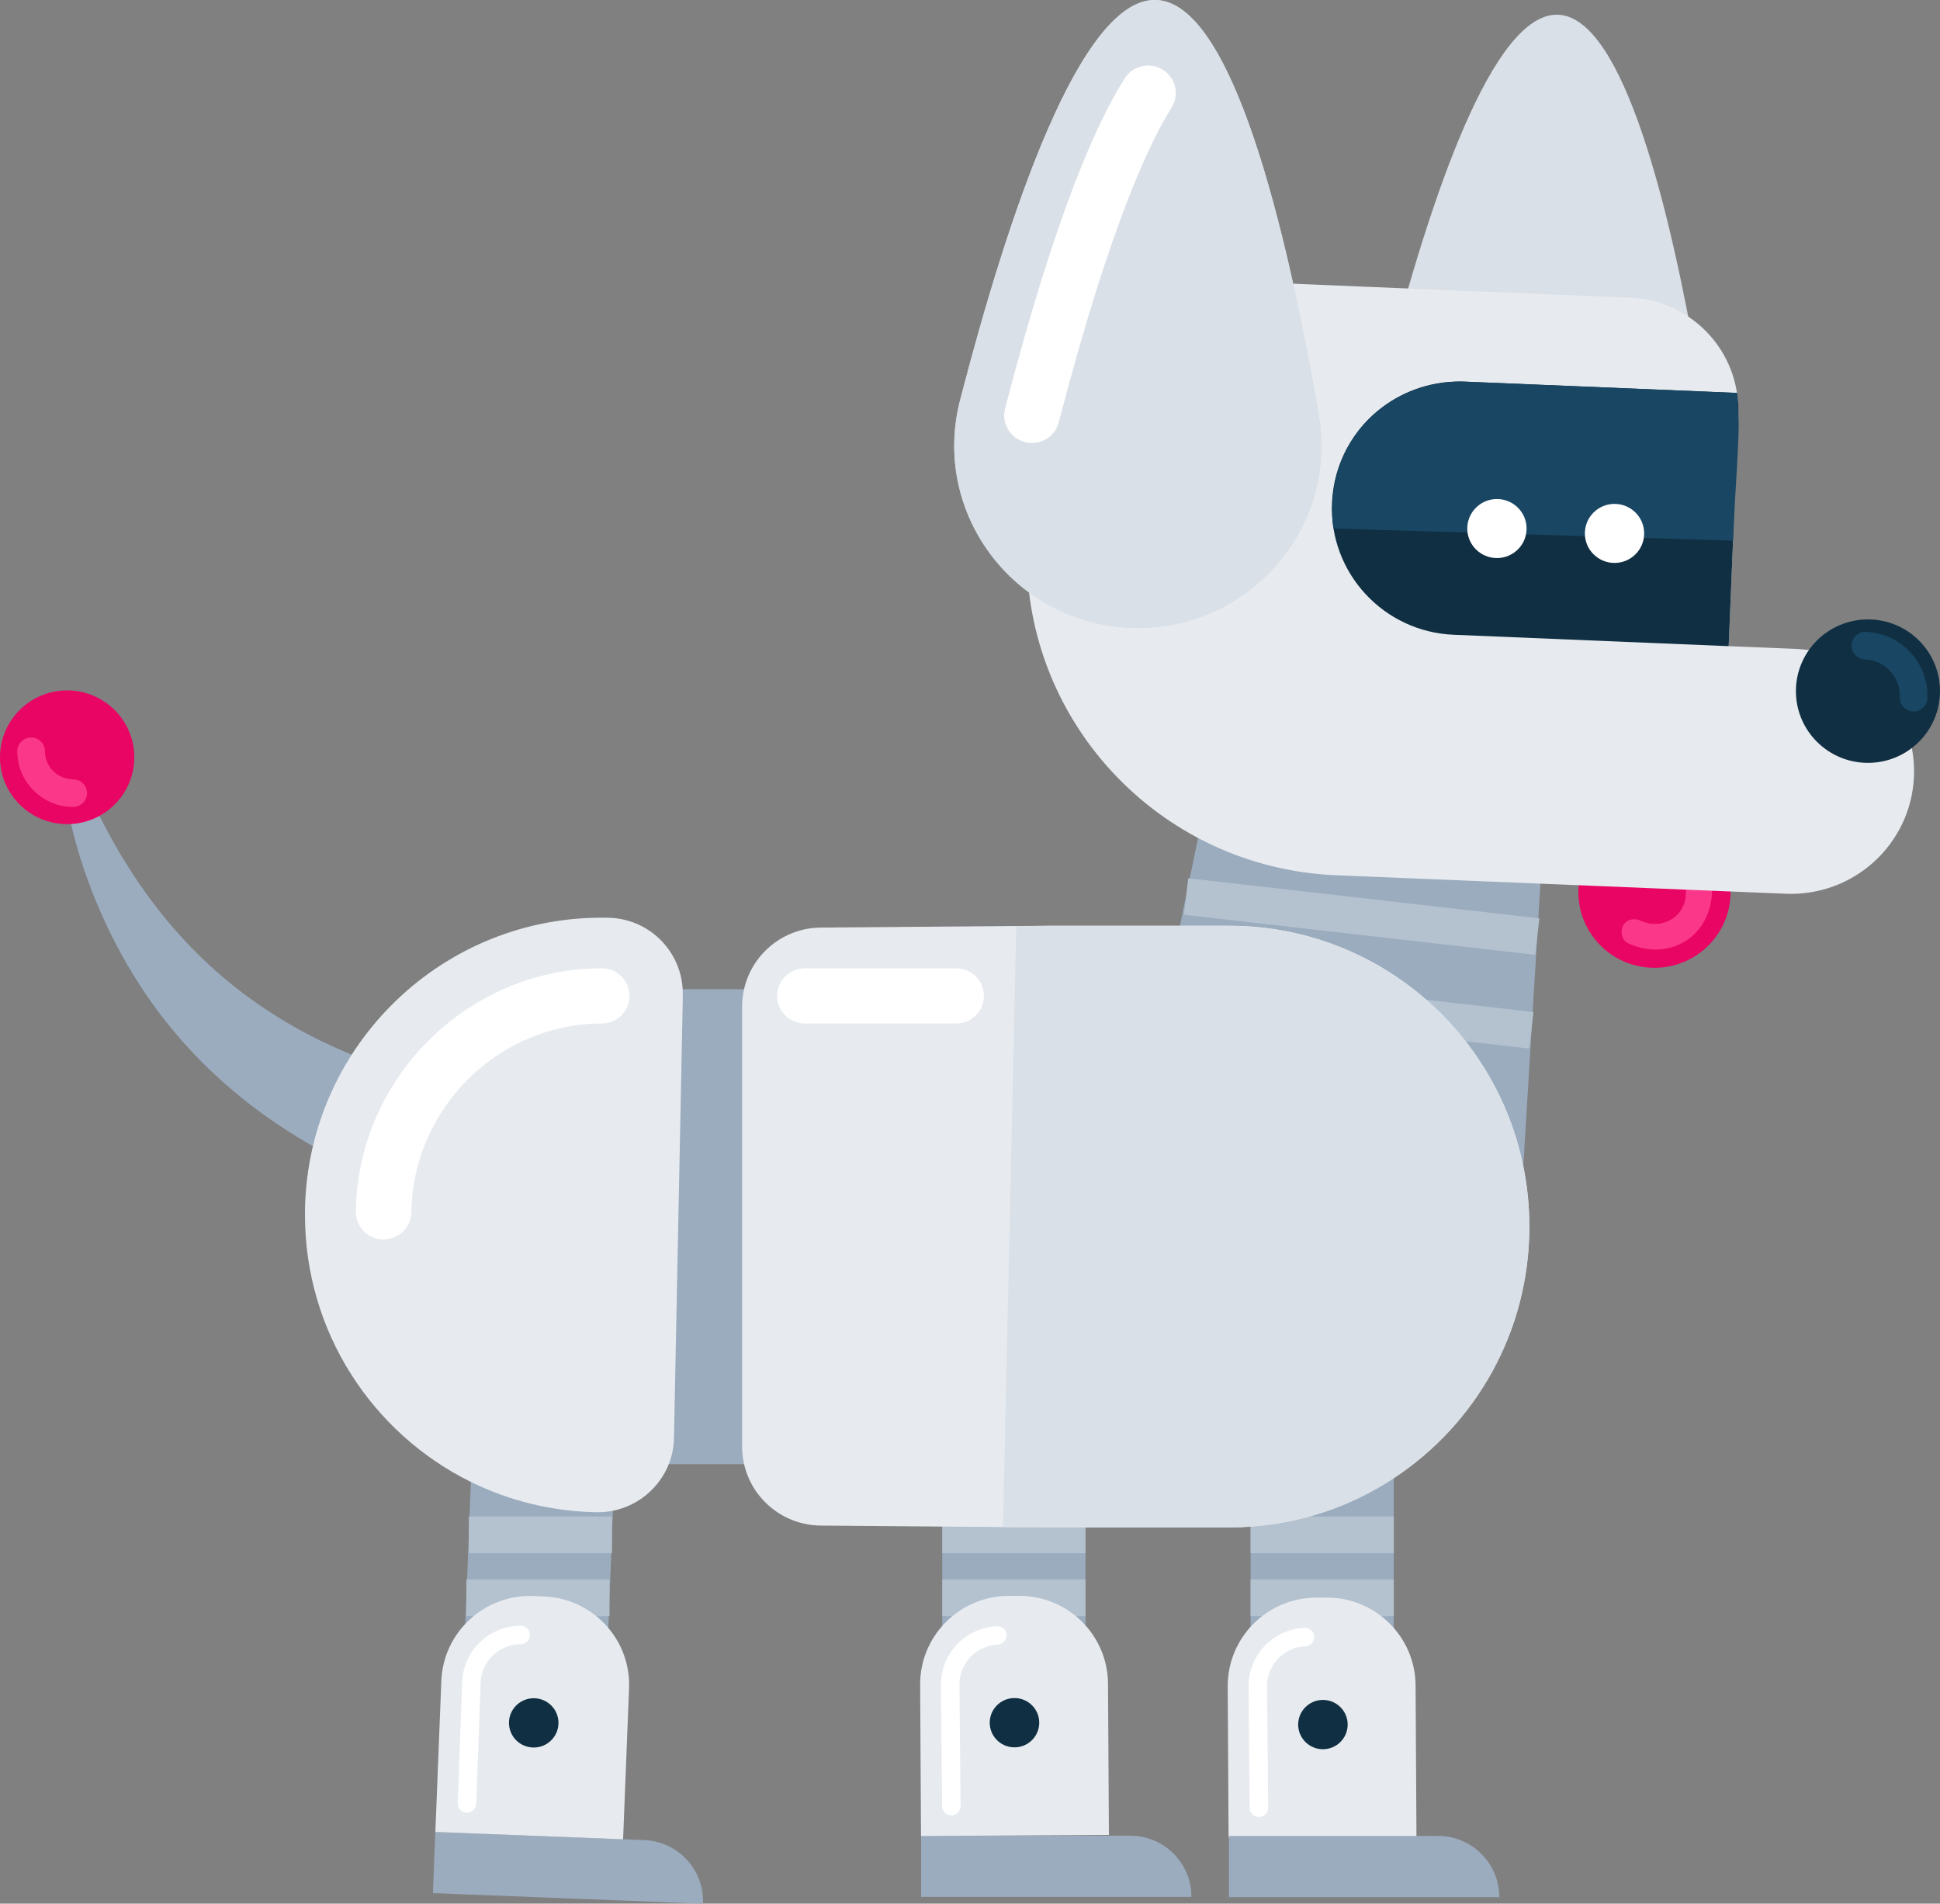 <svg width="158" height="155" viewBox="0 0 158 155" fill="none" xmlns="http://www.w3.org/2000/svg">
<rect x="0" y="0" width="158" height="155" fill="#808080" stroke="none"/>
<g clip-path="url(#clip0_747_2617)">
<path d="M130.123 66.266L139.887 66.668C140.608 66.698 141.17 67.306 141.14 68.024L140.938 72.887C140.797 76.292 137.908 78.938 134.489 78.797C131.069 78.656 128.41 75.781 128.552 72.377L128.754 67.514C128.784 66.796 129.394 66.236 130.116 66.266L130.123 66.266Z" fill="#E90563"/>
<path d="M66.212 80.544H53.559V119.213H66.212V80.544Z" fill="#9BACBF"/>
<path d="M132.582 76.793C134.056 77.496 135.809 77.526 137.231 76.65C138.51 75.864 139.217 74.561 139.397 73.108C139.435 72.816 139.45 72.509 139.412 72.21C139.352 71.671 138.976 71.131 138.359 71.161C137.84 71.184 137.238 71.626 137.306 72.21C137.314 72.3 137.321 72.397 137.321 72.487C137.321 72.681 137.268 72.891 137.291 73.078C137.321 72.884 137.321 72.846 137.306 72.959C137.306 72.996 137.291 73.033 137.291 73.063C137.283 73.116 137.268 73.176 137.253 73.228C137.223 73.37 137.186 73.505 137.133 73.64C137.118 73.677 137.103 73.722 137.088 73.76C137.043 73.865 137.058 73.842 137.118 73.692C137.103 73.692 137.043 73.85 137.028 73.88C136.945 74.037 136.847 74.187 136.742 74.336C136.697 74.396 136.712 74.374 136.795 74.269C136.764 74.306 136.727 74.344 136.697 74.381C136.637 74.449 136.569 74.516 136.501 74.576C136.464 74.613 136.23 74.816 136.433 74.651C136.358 74.711 136.275 74.763 136.2 74.808C136.125 74.853 136.042 74.906 135.952 74.95C135.922 74.965 135.644 75.085 135.786 75.033C135.929 74.98 135.636 75.078 135.613 75.093C135.523 75.123 135.433 75.145 135.343 75.168C135.26 75.19 135.155 75.22 135.064 75.22C135.35 75.22 135.049 75.22 134.982 75.22C134.794 75.228 134.605 75.22 134.417 75.205C134.335 75.198 134.365 75.205 134.493 75.22C134.44 75.213 134.387 75.205 134.335 75.19C134.237 75.175 134.147 75.153 134.056 75.123C133.966 75.093 133.876 75.063 133.778 75.033C133.665 74.988 133.673 74.995 133.793 75.048C133.74 75.025 133.688 75.003 133.643 74.973C133.146 74.733 132.484 74.823 132.198 75.347C131.95 75.819 132.048 76.531 132.574 76.785L132.582 76.793Z" fill="#FB3789"/>
<path d="M98.52 63.65C97.512 68.518 96.504 73.393 95.504 78.26C105.012 83.966 114.528 89.672 124.036 95.378C124.6 86.033 125.165 76.688 125.736 67.35L98.52 63.658V63.65Z" fill="#9BACBF"/>
<path d="M50.235 114.938L49.919 123.01L49.843 124.972L49.64 130.094L49.543 132.543L49.302 138.803L44.593 138.623L42.487 138.541L37.657 138.353L37.89 132.228L37.981 130.094L38.184 124.972L38.349 120.659L38.59 114.488L50.235 114.938Z" fill="#9BACBF"/>
<path d="M88.403 114.833H76.743V138.713H88.403V114.833Z" fill="#9BACBF"/>
<path d="M113.513 114.833H101.853V138.713H113.513V114.833Z" fill="#9BACBF"/>
<path d="M35.454 149.16L52.472 149.826C55.215 149.933 57.36 152.243 57.252 154.974L57.251 155.004L35.257 154.144L35.454 149.16Z" fill="#9BACBF"/>
<path d="M75.02 149.466H92.051C94.797 149.466 97.031 151.69 97.031 154.423V154.453H75.02V149.466Z" fill="#9BACBF"/>
<path d="M27.825 94.569C23.62 92.487 17.497 88.691 12.607 81.989C5.83 72.696 4.513 62.033 5.469 61.666C6.386 61.314 8.59 70.839 17.128 78.657C23.011 84.041 29.676 86.587 34.798 87.905L27.833 94.584L27.825 94.569Z" fill="#9BACBF"/>
<path d="M55.613 81.008L54.891 117.094C54.876 117.843 54.725 118.562 54.469 119.214C53.702 121.146 51.987 122.598 49.911 123.01C49.52 123.093 49.114 123.13 48.7 123.13H48.527C44.871 123.055 41.418 122.172 38.342 120.659C30.323 116.705 24.839 108.438 24.839 98.935C24.839 98.771 24.839 98.606 24.839 98.441C25.11 85.075 36.145 74.456 49.49 74.726C52.777 74.763 55.417 77.332 55.598 80.544C55.598 80.694 55.613 80.851 55.598 81.008H55.613Z" fill="#E7EBEF"/>
<path d="M5.469 67.103C8.489 67.103 10.938 64.665 10.938 61.659C10.938 58.652 8.489 56.215 5.469 56.215C2.448 56.215 0 58.652 0 61.659C0 64.665 2.448 67.103 5.469 67.103Z" fill="#E90563"/>
<path d="M126.903 1.199C121.569 0.981 116.477 16.258 113.069 29.392C111.015 37.315 116.845 45.102 125.06 45.447C133.274 45.784 139.736 38.505 138.344 30.44C136.042 17.066 132.229 1.423 126.903 1.199Z" fill="#DAE0E7"/>
<path d="M146.288 52.837L140.789 52.613L141.571 33.757C141.594 33.158 141.556 32.567 141.466 31.998C141.075 29.414 139.593 27.168 137.487 25.775C136.133 24.861 134.515 24.307 132.763 24.24L114.679 23.491L93.744 22.622C88.674 22.413 84.386 26.337 84.176 31.391L83.649 44.039C83.047 58.476 94.316 70.66 108.819 71.266L139.954 72.547L145.453 72.771C150.982 72.996 155.653 68.72 155.879 63.216C156.105 57.712 151.809 53.062 146.28 52.837H146.288Z" fill="#E7EBEF"/>
<path d="M152.133 62.115C155.373 62.115 158 59.5 158 56.275C158 53.049 155.373 50.434 152.133 50.434C148.892 50.434 146.265 53.049 146.265 56.275C146.265 59.5 148.892 62.115 152.133 62.115Z" fill="#102F42"/>
<path d="M94.18 -0C88.019 -0.255 82.129 17.395 78.195 32.574C75.818 41.732 82.558 50.725 92.052 51.122C101.545 51.512 109.007 43.102 107.405 33.779C104.734 18.331 100.334 0.254 94.18 -0Z" fill="#DAE0E7"/>
<path d="M141.571 33.758L140.789 52.613L118.402 51.685C112.685 51.453 108.247 46.645 108.48 40.954C108.615 37.712 110.233 34.888 112.662 33.099C114.498 31.743 116.8 30.972 119.267 31.077L138.517 31.871L141.473 31.998C141.563 32.567 141.601 33.159 141.578 33.758H141.571Z" fill="#102F42"/>
<path d="M91.329 41.395C93.107 41.395 94.549 39.96 94.549 38.19C94.549 36.42 93.107 34.985 91.329 34.985C89.551 34.985 88.109 36.42 88.109 38.19C88.109 39.96 89.551 41.395 91.329 41.395Z" fill="#102F42"/>
<path d="M96.771 71.509L96.429 74.484L125.03 77.748L125.372 74.773L96.771 71.509Z" fill="#B4C1CF"/>
<path d="M92.605 78.719L92.263 81.694L124.548 85.379L124.891 82.403L92.605 78.719Z" fill="#B4C1CF"/>
<path d="M49.843 123.475H38.184V126.47H49.843V123.475Z" fill="#B4C1CF"/>
<path d="M88.403 123.475H76.743V126.47H88.403V123.475Z" fill="#B4C1CF"/>
<path d="M113.513 123.475H101.853V126.47H113.513V123.475Z" fill="#B4C1CF"/>
<path d="M49.64 128.597H37.98V131.592H49.64V128.597Z" fill="#B4C1CF"/>
<path d="M113.513 128.597H101.853V131.592H113.513V128.597Z" fill="#B4C1CF"/>
<path d="M88.403 128.597H76.743V131.592H88.403V128.597Z" fill="#B4C1CF"/>
<path d="M43.451 129.954L44.293 129.987C48.277 130.143 51.389 133.487 51.232 137.461L50.747 149.762L35.458 149.164L35.944 136.863C36.1 132.897 39.46 129.798 43.451 129.954Z" fill="#E7EBEF"/>
<path d="M44.894 141.701C45.681 140.917 45.681 139.646 44.893 138.863C44.106 138.079 42.829 138.08 42.042 138.864C41.255 139.648 41.256 140.918 42.043 141.702C42.831 142.485 44.107 142.485 44.894 141.701Z" fill="#102F42"/>
<path d="M124.556 99.879C124.556 108.445 120.163 115.986 113.513 120.359C110.12 122.591 106.148 123.998 101.853 124.298C101.274 124.343 100.687 124.365 100.1 124.365H85.657C85.266 124.365 81.61 124.335 76.743 124.298C73.749 124.275 70.289 124.245 66.852 124.216C63.797 124.193 61.247 122.059 60.6 119.206C60.495 118.749 60.442 118.27 60.442 117.783V81.967C60.442 81.472 60.503 80.993 60.6 80.536C61.247 77.683 63.797 75.549 66.852 75.527L85.657 75.377H100.1C106.855 75.377 112.971 78.118 117.394 82.551C121.817 86.984 124.556 93.109 124.556 99.871V99.879Z" fill="#E7EBEF"/>
<path d="M124.556 99.879C124.556 108.446 120.163 115.986 113.513 120.359C110.12 122.598 106.148 124.006 101.853 124.306C101.274 124.351 100.695 124.373 100.1 124.373H85.657C85.417 124.373 83.927 124.358 81.686 124.343L81.896 114.833L82.769 75.407L85.657 75.385H100.1C106.855 75.385 112.971 78.133 117.394 82.558C117.575 82.746 117.763 82.933 117.928 83.12H117.936C120.982 86.37 123.149 90.451 124.067 94.989C124.39 96.569 124.556 98.209 124.556 99.879Z" fill="#DAE0E7"/>
<path d="M5.958 65.703C3.453 65.703 1.407 63.673 1.407 61.172C1.407 60.55 1.911 60.049 2.535 60.049C3.159 60.049 3.663 60.55 3.663 61.172C3.663 62.43 4.694 63.456 5.958 63.456C6.582 63.456 7.086 63.958 7.086 64.579C7.086 65.201 6.582 65.703 5.958 65.703Z" fill="#FB3789"/>
<path d="M155.849 57.929C155.849 57.929 155.818 57.929 155.803 57.929C155.179 57.907 154.698 57.382 154.72 56.761C154.788 55.136 153.517 53.758 151.884 53.691C151.26 53.668 150.778 53.144 150.801 52.523C150.824 51.901 151.358 51.399 151.975 51.444C154.848 51.564 157.09 53.99 156.977 56.851C156.954 57.457 156.45 57.929 155.849 57.929Z" fill="#184663"/>
<path d="M108.608 43.035L141.15 44.024C141.18 43.312 141.225 42.234 141.293 40.916C141.361 39.68 141.376 39.636 141.443 38.407C141.571 36.049 141.639 34.85 141.579 33.75C141.556 33.36 141.473 31.99 141.473 31.99C134.071 31.683 126.669 31.376 119.267 31.069C118.688 31.046 114.273 30.942 111.075 34.544C107.894 38.13 108.518 42.459 108.608 43.028V43.035Z" fill="#184663"/>
<path d="M131.491 45.836C132.825 45.836 133.906 44.76 133.906 43.432C133.906 42.105 132.825 41.028 131.491 41.028C130.158 41.028 129.077 42.105 129.077 43.432C129.077 44.76 130.158 45.836 131.491 45.836Z" fill="white"/>
<path d="M121.915 45.439C123.249 45.439 124.33 44.363 124.33 43.036C124.33 41.708 123.249 40.632 121.915 40.632C120.582 40.632 119.5 41.708 119.5 43.036C119.5 44.363 120.582 45.439 121.915 45.439Z" fill="white"/>
<path d="M31.241 100.919C31.241 100.919 31.195 100.919 31.173 100.919C29.924 100.882 28.946 99.848 28.984 98.605V98.508C29.202 87.672 38.184 78.844 49.008 78.844C50.257 78.844 51.265 79.847 51.265 81.09C51.265 82.333 50.257 83.337 49.008 83.337C40.629 83.337 33.67 90.189 33.505 98.613V98.733C33.467 99.953 32.467 100.912 31.248 100.912L31.241 100.919Z" fill="white"/>
<path d="M77.872 83.337H65.55C64.302 83.337 63.294 82.333 63.294 81.09C63.294 79.847 64.302 78.844 65.55 78.844H77.872C79.121 78.844 80.129 79.847 80.129 81.09C80.129 82.333 79.121 83.337 77.872 83.337Z" fill="white"/>
<path d="M94.18 -0C88.019 -0.255 82.129 17.395 78.195 32.574C75.818 41.732 82.558 50.725 92.052 51.122C101.545 51.512 109.007 43.102 107.405 33.779C104.734 18.331 100.334 0.254 94.18 -0Z" fill="#DAE0E7"/>
<path d="M84.04 36.071C83.852 36.071 83.664 36.049 83.476 35.996C82.272 35.689 81.542 34.461 81.858 33.263C86.071 17.014 89.486 9.668 91.607 6.373C92.277 5.324 93.676 5.025 94.722 5.691C95.775 6.358 96.076 7.751 95.406 8.791C93.819 11.27 90.509 17.89 86.229 34.386C85.966 35.397 85.048 36.071 84.047 36.071H84.04Z" fill="white"/>
<path d="M38.033 147.602C38.033 147.602 38.018 147.602 38.003 147.602C37.589 147.587 37.266 147.242 37.281 146.823L37.642 136.953C37.74 134.385 39.838 132.378 42.411 132.378C42.825 132.378 43.163 132.715 43.163 133.127C43.163 133.539 42.825 133.876 42.411 133.876C40.651 133.876 39.214 135.253 39.146 137.006L38.785 146.868C38.77 147.272 38.439 147.587 38.033 147.587V147.602Z" fill="white"/>
<path d="M82.127 129.943L82.97 129.938C86.957 129.915 90.217 133.117 90.24 137.093L90.312 149.403L75.011 149.491L74.94 137.18C74.917 133.212 78.133 129.966 82.127 129.943Z" fill="#E7EBEF"/>
<path d="M84.112 141.621C84.862 140.802 84.805 139.533 83.982 138.786C83.16 138.038 81.885 138.096 81.134 138.915C80.383 139.733 80.441 141.002 81.264 141.75C82.086 142.497 83.361 142.439 84.112 141.621Z" fill="#102F42"/>
<path d="M77.48 147.811C77.067 147.811 76.728 147.482 76.728 147.07L76.638 137.2C76.623 134.632 78.624 132.535 81.196 132.415C81.618 132.393 81.964 132.715 81.979 133.127C81.994 133.538 81.678 133.89 81.264 133.905C79.504 133.988 78.135 135.425 78.142 137.185L78.233 147.055C78.233 147.467 77.901 147.804 77.488 147.811H77.48Z" fill="white"/>
<path d="M107.177 130.084L108.02 130.079C112.006 130.056 115.267 133.257 115.29 137.233L115.361 149.544L100.061 149.632L99.99 137.321C99.967 133.352 103.183 130.106 107.177 130.084Z" fill="#E7EBEF"/>
<path d="M102.53 147.946C102.116 147.946 101.778 147.616 101.778 147.204L101.688 137.335C101.673 134.766 103.674 132.67 106.246 132.55C106.66 132.52 107.013 132.849 107.028 133.261C107.044 133.673 106.728 134.025 106.314 134.04C104.554 134.122 103.177 135.56 103.192 137.32L103.282 147.189C103.282 147.601 102.951 147.938 102.538 147.946H102.53Z" fill="white"/>
<path d="M107.743 142.427C108.856 142.427 109.759 141.528 109.759 140.42C109.759 139.312 108.856 138.413 107.743 138.413C106.63 138.413 105.727 139.312 105.727 140.42C105.727 141.528 106.63 142.427 107.743 142.427Z" fill="#102F42"/>
<path d="M100.093 149.488H117.123C119.869 149.488 122.103 151.712 122.103 154.446V154.475H100.093V149.488Z" fill="#9BACBF"/>
</g>
<defs>
<clipPath id="clip0_747_2617">
<rect width="158" height="155" fill="white"/>
</clipPath>
</defs>
</svg>
    